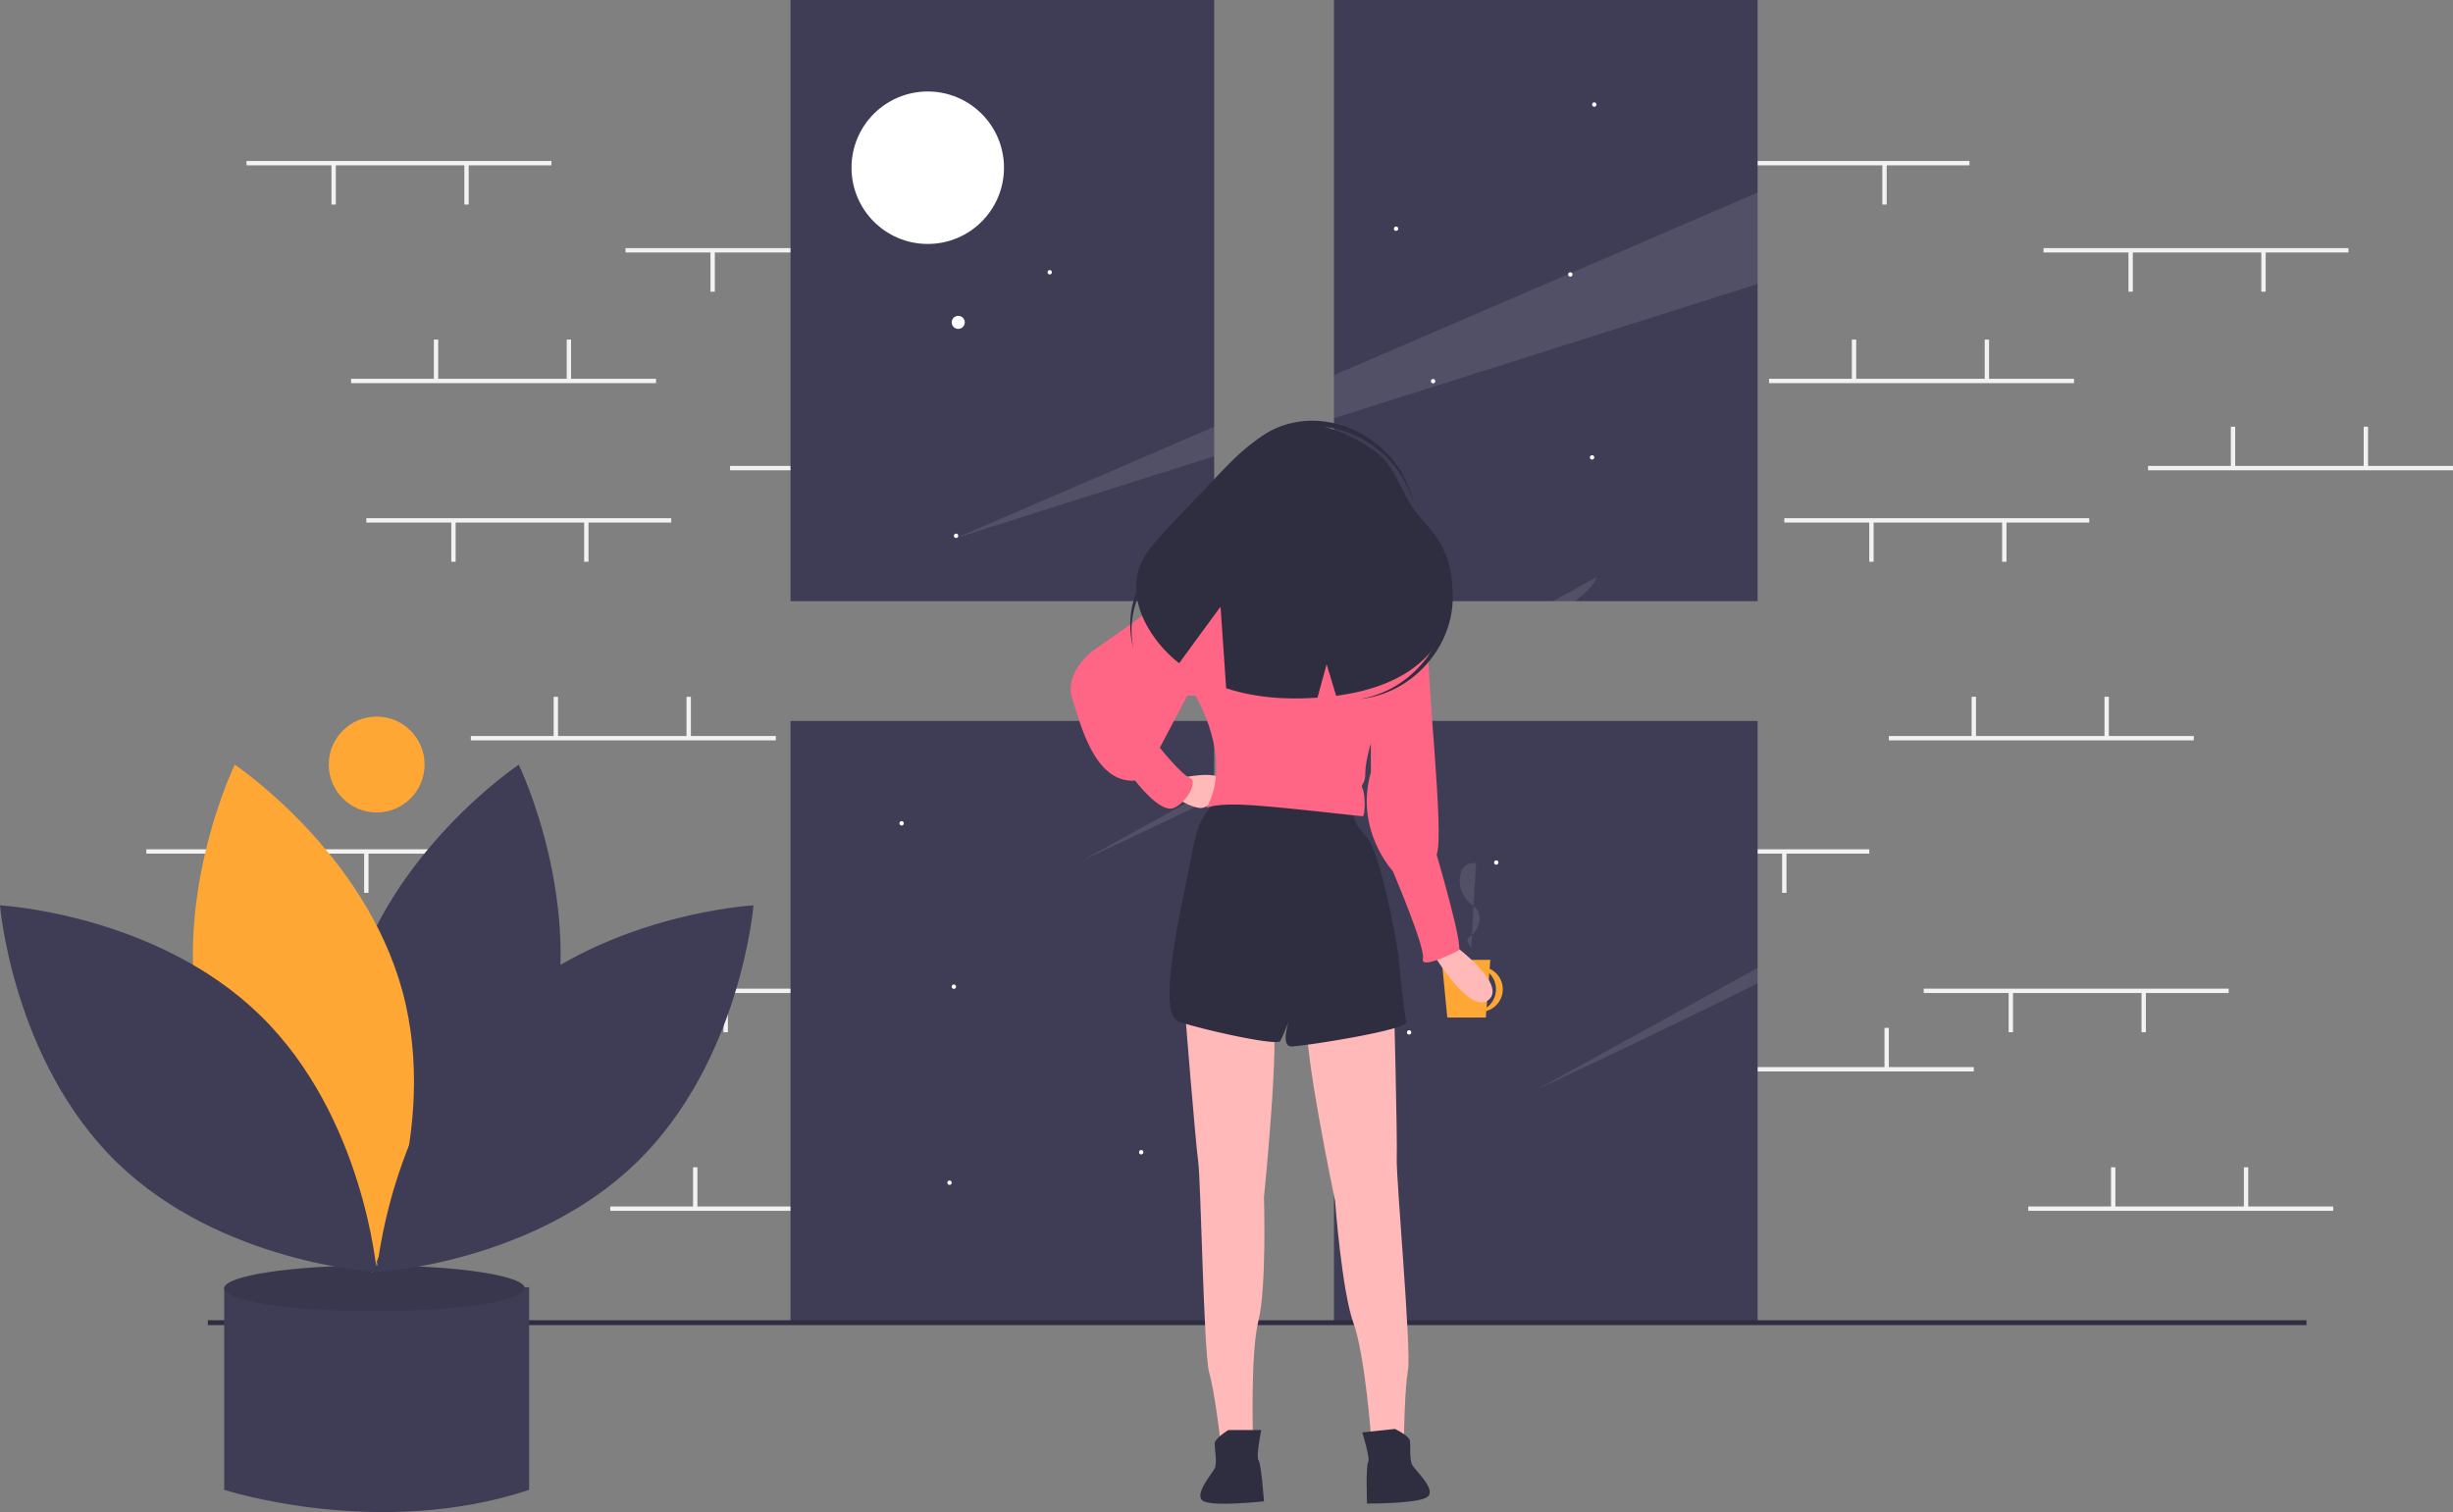 <svg xmlns="http://www.w3.org/2000/svg" id="a64b19f6-1f12-4f18-b71c-01acbbb1e99d" width="1126.182" height="694.222" data-name="Layer 1" viewBox="0 0 1126.182 694.222"><rect x="0" y="0" width="1126.182" height="694.222" fill="#808080" stroke="none"/><title>back_home</title><rect width="140" height="2" x="161.182" y="173.908" fill="#f2f2f2"/><rect width="2" height="18.5" x="199.182" y="155.908" fill="#f2f2f2"/><rect width="2" height="18.5" x="260.182" y="155.908" fill="#f2f2f2"/><rect width="140" height="2" x="113.182" y="73.908" fill="#f2f2f2"/><rect width="2" height="18.5" x="213.182" y="75.408" fill="#f2f2f2"/><rect width="2" height="18.5" x="152.182" y="75.408" fill="#f2f2f2"/><rect width="140" height="2" x="335.182" y="213.908" fill="#f2f2f2"/><rect width="2" height="18.5" x="373.182" y="195.908" fill="#f2f2f2"/><rect width="2" height="18.5" x="434.182" y="195.908" fill="#f2f2f2"/><rect width="140" height="2" x="287.182" y="113.908" fill="#f2f2f2"/><rect width="2" height="18.5" x="387.182" y="115.408" fill="#f2f2f2"/><rect width="2" height="18.5" x="326.182" y="115.408" fill="#f2f2f2"/><rect width="140" height="2" x="280.182" y="553.908" fill="#f2f2f2"/><rect width="2" height="18.5" x="318.182" y="535.908" fill="#f2f2f2"/><rect width="2" height="18.5" x="379.182" y="535.908" fill="#f2f2f2"/><rect width="140" height="2" x="232.182" y="453.908" fill="#f2f2f2"/><rect width="2" height="18.5" x="332.182" y="455.408" fill="#f2f2f2"/><rect width="2" height="18.5" x="271.182" y="455.408" fill="#f2f2f2"/><rect width="140" height="2" x="216.182" y="337.908" fill="#f2f2f2"/><rect width="2" height="18.5" x="254.182" y="319.908" fill="#f2f2f2"/><rect width="2" height="18.5" x="315.182" y="319.908" fill="#f2f2f2"/><rect width="140" height="2" x="168.182" y="237.908" fill="#f2f2f2"/><rect width="2" height="18.5" x="268.182" y="239.408" fill="#f2f2f2"/><rect width="2" height="18.5" x="207.182" y="239.408" fill="#f2f2f2"/><rect width="140" height="2" x="115.182" y="489.908" fill="#f2f2f2"/><rect width="2" height="18.5" x="153.182" y="471.908" fill="#f2f2f2"/><rect width="2" height="18.5" x="214.182" y="471.908" fill="#f2f2f2"/><rect width="140" height="2" x="67.182" y="389.908" fill="#f2f2f2"/><rect width="2" height="18.5" x="167.182" y="391.408" fill="#f2f2f2"/><rect width="2" height="18.5" x="106.182" y="391.408" fill="#f2f2f2"/><rect width="140" height="2" x="812.182" y="173.908" fill="#f2f2f2"/><rect width="2" height="18.5" x="850.182" y="155.908" fill="#f2f2f2"/><rect width="2" height="18.5" x="911.182" y="155.908" fill="#f2f2f2"/><rect width="140" height="2" x="764.182" y="73.908" fill="#f2f2f2"/><rect width="2" height="18.5" x="864.182" y="75.408" fill="#f2f2f2"/><rect width="2" height="18.5" x="803.182" y="75.408" fill="#f2f2f2"/><rect width="140" height="2" x="986.182" y="213.908" fill="#f2f2f2"/><rect width="2" height="18.5" x="1024.182" y="195.908" fill="#f2f2f2"/><rect width="2" height="18.5" x="1085.182" y="195.908" fill="#f2f2f2"/><rect width="140" height="2" x="938.182" y="113.908" fill="#f2f2f2"/><rect width="2" height="18.5" x="1038.182" y="115.408" fill="#f2f2f2"/><rect width="2" height="18.5" x="977.182" y="115.408" fill="#f2f2f2"/><rect width="140" height="2" x="931.182" y="553.908" fill="#f2f2f2"/><rect width="2" height="18.5" x="969.182" y="535.908" fill="#f2f2f2"/><rect width="2" height="18.5" x="1030.182" y="535.908" fill="#f2f2f2"/><rect width="140" height="2" x="883.182" y="453.908" fill="#f2f2f2"/><rect width="2" height="18.5" x="983.182" y="455.408" fill="#f2f2f2"/><rect width="2" height="18.5" x="922.182" y="455.408" fill="#f2f2f2"/><rect width="140" height="2" x="867.182" y="337.908" fill="#f2f2f2"/><rect width="2" height="18.5" x="905.182" y="319.908" fill="#f2f2f2"/><rect width="2" height="18.5" x="966.182" y="319.908" fill="#f2f2f2"/><rect width="140" height="2" x="819.182" y="237.908" fill="#f2f2f2"/><rect width="2" height="18.5" x="919.182" y="239.408" fill="#f2f2f2"/><rect width="2" height="18.5" x="858.182" y="239.408" fill="#f2f2f2"/><rect width="140" height="2" x="766.182" y="489.908" fill="#f2f2f2"/><rect width="2" height="18.5" x="804.182" y="471.908" fill="#f2f2f2"/><rect width="2" height="18.5" x="865.182" y="471.908" fill="#f2f2f2"/><rect width="140" height="2" x="718.182" y="389.908" fill="#f2f2f2"/><rect width="2" height="18.5" x="818.182" y="391.408" fill="#f2f2f2"/><rect width="2" height="18.5" x="757.182" y="391.408" fill="#f2f2f2"/><rect width="194.5" height="276" x="362.934" fill="#3f3d56"/><rect width="194.5" height="276" x="612.434" y="331" fill="#3f3d56"/><rect width="194.5" height="276" x="612.434" fill="#3f3d56"/><rect width="194.5" height="276" x="362.934" y="331" fill="#3f3d56"/><rect width="963.51" height="2.241" x="95.424" y="606.131" fill="#2f2e41"/><path fill="#3f3d56" d="M150.843,693.889h-11v93s71,23,140,0v-93Z" transform="translate(-36.909 -102.889)"/><ellipse cx="171.934" cy="591.5" fill="#3f3d56" rx="69" ry="10.5"/><ellipse cx="171.934" cy="591.5" opacity=".1" rx="69" ry="10.5"/><path fill="#3f3d56" d="M289.051,582.775c-17.406,64.345-77.027,104.195-77.027,104.195s-31.4-64.473-13.993-128.818,77.027-104.195,77.027-104.195S306.457,518.43,289.051,582.775Z" transform="translate(-36.909 -102.889)"/><path fill="#ffa734" d="M130.701,582.775c17.406,64.345,77.027,104.195,77.027,104.195s31.4-64.473,13.993-128.818-77.027-104.195-77.027-104.195S113.294,518.43,130.701,582.775Z" transform="translate(-36.909 -102.889)"/><path fill="#3f3d56" d="M156.278,568.947c47.764,46.496,53.597,117.971,53.597,117.971s-71.606-3.91-119.369-50.406S36.909,518.541,36.909,518.541,108.515,522.451,156.278,568.947Z" transform="translate(-36.909 -102.889)"/><path fill="#3f3d56" d="M263.473,568.947c-47.764,46.496-53.597,117.971-53.597,117.971s71.606-3.91,119.369-50.406S382.843,518.541,382.843,518.541,311.237,522.451,263.473,568.947Z" transform="translate(-36.909 -102.889)"/><circle cx="172.934" cy="351" r="22" fill="#ffa734"/><circle cx="439.934" cy="148" r="3" fill="#fff"/><circle cx="425.934" cy="77" r="35" fill="#fff"/><circle cx="481.934" cy="125" r="1" fill="#fff"/><circle cx="657.934" cy="175" r="1" fill="#fff"/><circle cx="646.934" cy="474" r="1" fill="#fff"/><circle cx="435.934" cy="543" r="1" fill="#fff"/><circle cx="730.934" cy="210" r="1" fill="#fff"/><circle cx="720.934" cy="126" r="1" fill="#fff"/><circle cx="686.934" cy="396" r="1" fill="#fff"/><circle cx="632.934" cy="246" r="1" fill="#fff"/><circle cx="640.934" cy="105" r="1" fill="#fff"/><circle cx="731.934" cy="48" r="1" fill="#fff"/><circle cx="437.934" cy="453" r="1" fill="#fff"/><circle cx="523.934" cy="529" r="1" fill="#fff"/><circle cx="413.934" cy="378" r="1" fill="#fff"/><circle cx="438.934" cy="246" r="1" fill="#fff"/><polygon fill="#fff" points="438.934 247 557.434 195.93 557.434 209.45 438.934 247" opacity=".1"/><polygon fill="#fff" points="806.934 88.41 806.934 130.38 612.434 192.02 612.434 172.23 806.934 88.41" opacity=".1"/><path fill="#fff" d="M533.883,497.869l60.46-33.31v4.63C560.533,485.559,535.063,497.329,533.883,497.869Z" opacity=".1" transform="translate(-36.909 -102.889)"/><path fill="#fff" d="M650.023,433.889h15.25q-7.935,4.095-15.93,8.13v-7.75Z" opacity=".1" transform="translate(-36.909 -102.889)"/><path fill="#fff" d="M769.843,367.889c-.46,2.65-3.95,6.41-9.76,11h-10.21Z" opacity=".1" transform="translate(-36.909 -102.889)"/><path fill="#fff" d="M843.843,547.249v7.06c-51.92,25.91-99.35,47.82-100.96,48.56Z" opacity=".1" transform="translate(-36.909 -102.889)"/><path fill="#ffa734" d="M726.843,557.076a10.385,10.385,0,0,0-6.036-9.426l.32-4.084H698.782l2.598,26.501h17.668l.235-2.999A10.39,10.39,0,0,0,726.843,557.076Zm-7.435,8.41,1.238-15.779a10.352,10.352,0,0,1-1.238,15.779Z" transform="translate(-36.909 -102.889)"/><path id="f4ac3ff5-258c-4399-9248-8391ae08b365" fill="#ffb9b9" d="M702.753,535.506s26.42,18.871,17.613,26.42S693.946,539.281,693.946,539.281Z" data-name="right hand" transform="translate(-36.909 -102.889)"/><path id="bf1f5e13-8e3a-4741-a85e-0bb4d1014665" fill="#ffb9b9" d="M580.717,564.443s5.032,62.905,6.29,71.712,2.516,88.067,5.032,96.874S597.072,763.222,597.072,763.222h15.097s-1.258-39.001,2.516-54.098,2.516-56.614,2.516-56.614,7.549-74.228,3.774-84.293S580.717,564.443,580.717,564.443Z" data-name="left leg" transform="translate(-36.909 -102.889)"/><path id="fa7b0e16-c331-457f-a12f-a08f2c008952" fill="#2f2e41" d="M600.847,759.448s-6.29,3.774-6.29,6.29,1.258,8.807,0,11.323-10.065,12.581-5.032,15.097,27.678,0,27.678,0-1.258-17.613-2.516-18.871,1.258-13.839,1.258-13.839Z" data-name="left shoe" transform="translate(-36.909 -102.889)"/><path id="f4024e73-c1c2-4428-8611-ad66221c5a25" fill="#ffb9b9" d="M676.891,562.901s1.598,63.086,1.272,71.976,6.742,87.844,5.164,96.867-1.835,30.556-1.835,30.556l-15.014,1.585s-2.843-38.918-8.181-53.535-8.445-56.038-8.445-56.038-15.298-73.025-12.601-83.431S676.891,562.901,676.891,562.901Z" data-name="right leg" transform="translate(-36.909 -102.889)"/><path id="a008d2cf-381c-4d23-b52a-803eac2543b7" fill="#2f2e41" d="M677.342,758.942s6.652,3.093,6.916,5.595-.327,8.89,1.189,11.26,11.33,11.455,6.589,14.486-27.525,2.905-27.525,2.905-.598-17.648.521-19.031-2.704-13.631-2.704-13.631Z" data-name="right shoe" transform="translate(-36.909 -102.889)"/><path id="f779e54b-d4cb-4215-8e38-13737b8c9741" fill="#2f2e41" d="M598.331,470.085s-10.065,1.258-13.839,22.646-17.613,75.486-6.29,79.26,45.292,11.323,46.55,8.807,3.774-8.807,3.774-8.807S624.751,583.314,629.783,583.314s54.098-7.549,52.84-11.323-3.774-31.452-3.774-31.452-7.549-46.55-15.097-54.098a20.632,20.632,0,0,1-6.29-16.355Z" data-name="pants" transform="translate(-36.909 -102.889)"/><path id="ed7973b0-4ac2-4dfd-9025-75a9fc26774c" fill="#ffb9b9" d="M579.459,460.02s16.355-3.774,18.871,1.258-6.29,12.581-10.065,12.581-10.065-3.774-10.065-3.774Z" data-name="left hand" transform="translate(-36.909 -102.889)"/><circle id="a0973ec9-0189-41bb-9fc7-749accd47115" cx="600.453" cy="225.897" r="22.646" fill="#ffb9b9" data-name="head"/><path id="fee270f8-9d28-4acf-9daf-d285b710d8cb" fill="#ffb9b9" d="M623.68,344.301s-2.704,20.103-5.22,20.103,18.871,11.323,18.871,11.323l16.355-2.516,5.032-7.549s-7.804-12.122-7.804-22.187S623.68,344.301,623.68,344.301Z" data-name="neck" transform="translate(-36.909 -102.889)"/><path id="a5149c73-902a-4296-b98c-0ab474a0aab0" fill="#ff6584" d="M628.525,364.405s-3.774-2.516-5.032-2.516H613.428c-1.258,0-17.613,3.774-17.613,3.774l-10.065,56.614s17.613,28.936,5.032,51.582c0,0,3.774-2.516,21.388-1.258s49.066,5.032,50.324,5.032,1.258-10.065,0-12.581,1.258-1.258,1.258-7.549,3.774-17.613,3.774-17.613l17.613-64.163s-22.646-12.581-26.42-11.323-15.097,5.032-17.613,3.774S628.525,364.405,628.525,364.405Z" data-name="upper body" transform="translate(-36.909 -102.889)"/><path id="b7aca075-39de-44d0-b6a6-9c2227e62ba9" fill="#ff6584" d="M599.589,366.921l-3.774-1.258s-7.549-1.258-16.355,6.29-41.517,30.194-41.517,30.194-12.581,10.065-8.807,21.388,10.065,39.001,28.936,37.743c0,0,11.323,15.097,17.613,12.581s11.323-12.581,7.549-13.839-13.839-13.839-13.839-13.839l12.581-23.904h3.774l13.839-7.549Z" data-name="left arm" transform="translate(-36.909 -102.889)"/><path id="e668ed40-8c90-4e88-adc6-99915460fb10" fill="#ff6584" d="M675.074,374.47l10.065,1.258s8.807,3.774,7.549,20.13,7.549,90.583,3.774,99.39c0,0,12.581,42.775,10.065,44.033s-17.613,8.807-16.355,3.774-13.839-40.259-13.839-40.259-17.613-18.871-10.065-45.292V436.116Z" data-name="right arm" transform="translate(-36.909 -102.889)"/><path fill="#2f2e41" d="M696.077,349.119c-2.807-3.969-6.259-7.438-9.222-11.293-6.829-8.888-9.192-20.73-18.356-27.546-9.068-6.744-23.459-13.382-34.806-12.85-14.955.701-26.819,12.303-37.129,23.16q-11.818,12.445-23.636,24.889c-5.7,6.002-11.61,12.374-13.664,20.392-1.974,7.706-.048,15.985,3.567,23.071a56.152,56.152,0,0,0,15.443,18.435c7.912-10.894,18.996-25.937,18.996-25.937l2.58,37.417c13.404,4.442,27.803,5.316,41.928,4.334l4.184-15.341,4.391,14.492c16.88-2.238,33.839-8.066,44.288-21.239C706.195,386.539,706.809,364.298,696.077,349.119Z" transform="translate(-36.909 -102.889)"/><path fill="#2f2e41" d="M601.814,345.341c-2.334-11.722.188-23.867,8.029-33.168,14.487-17.183,41.608-18.148,60.576-2.156a47.753,47.753,0,0,1,15.549,24.326A47.495,47.495,0,0,0,669.825,307.443c-18.968-15.992-46.089-15.027-60.576,2.156C600.831,319.583,598.543,332.843,601.814,345.341Z" transform="translate(-36.909 -102.889)"/><path fill="#2f2e41" d="M557.248,400.636c-2.334-11.722.188-23.867,8.029-33.168,14.487-17.183,41.608-18.148,60.576-2.156a47.753,47.753,0,0,1,15.549,24.326,47.495,47.495,0,0,0-16.143-26.901c-18.968-15.992-46.089-15.027-60.576,2.156C556.265,374.878,553.977,388.139,557.248,400.636Z" transform="translate(-36.909 -102.889)"/><path fill="#2f2e41" d="M658.32,339.055c11.895-1.171,23.733,2.533,32.218,11.251,15.675,16.106,13.969,43.19-3.81,60.494a47.753,47.753,0,0,1-25.737,13.082,47.494,47.494,0,0,0,28.358-13.42c17.78-17.304,19.485-44.388,3.81-60.494C684.05,340.61,671.079,337.028,658.32,339.055Z" transform="translate(-36.909 -102.889)"/><path fill="#fff" d="M714.58,499.294a5.867,5.867,0,0,0-6.191,2.432,7.996,7.996,0,0,0-.999,2.466,13.52,13.52,0,0,0,4.298,13.228,25.952,25.952,0,0,1,2.749,2.333,7.817,7.817,0,0,1,1.514,7.038,11.853,11.853,0,0,1-4.127,6.103,3.37,3.37,0,0,0-1.015,1.086c-.676,1.448,1.068,2.825,1.512,4.36" opacity=".1" transform="translate(-36.909 -102.889)"/></svg>